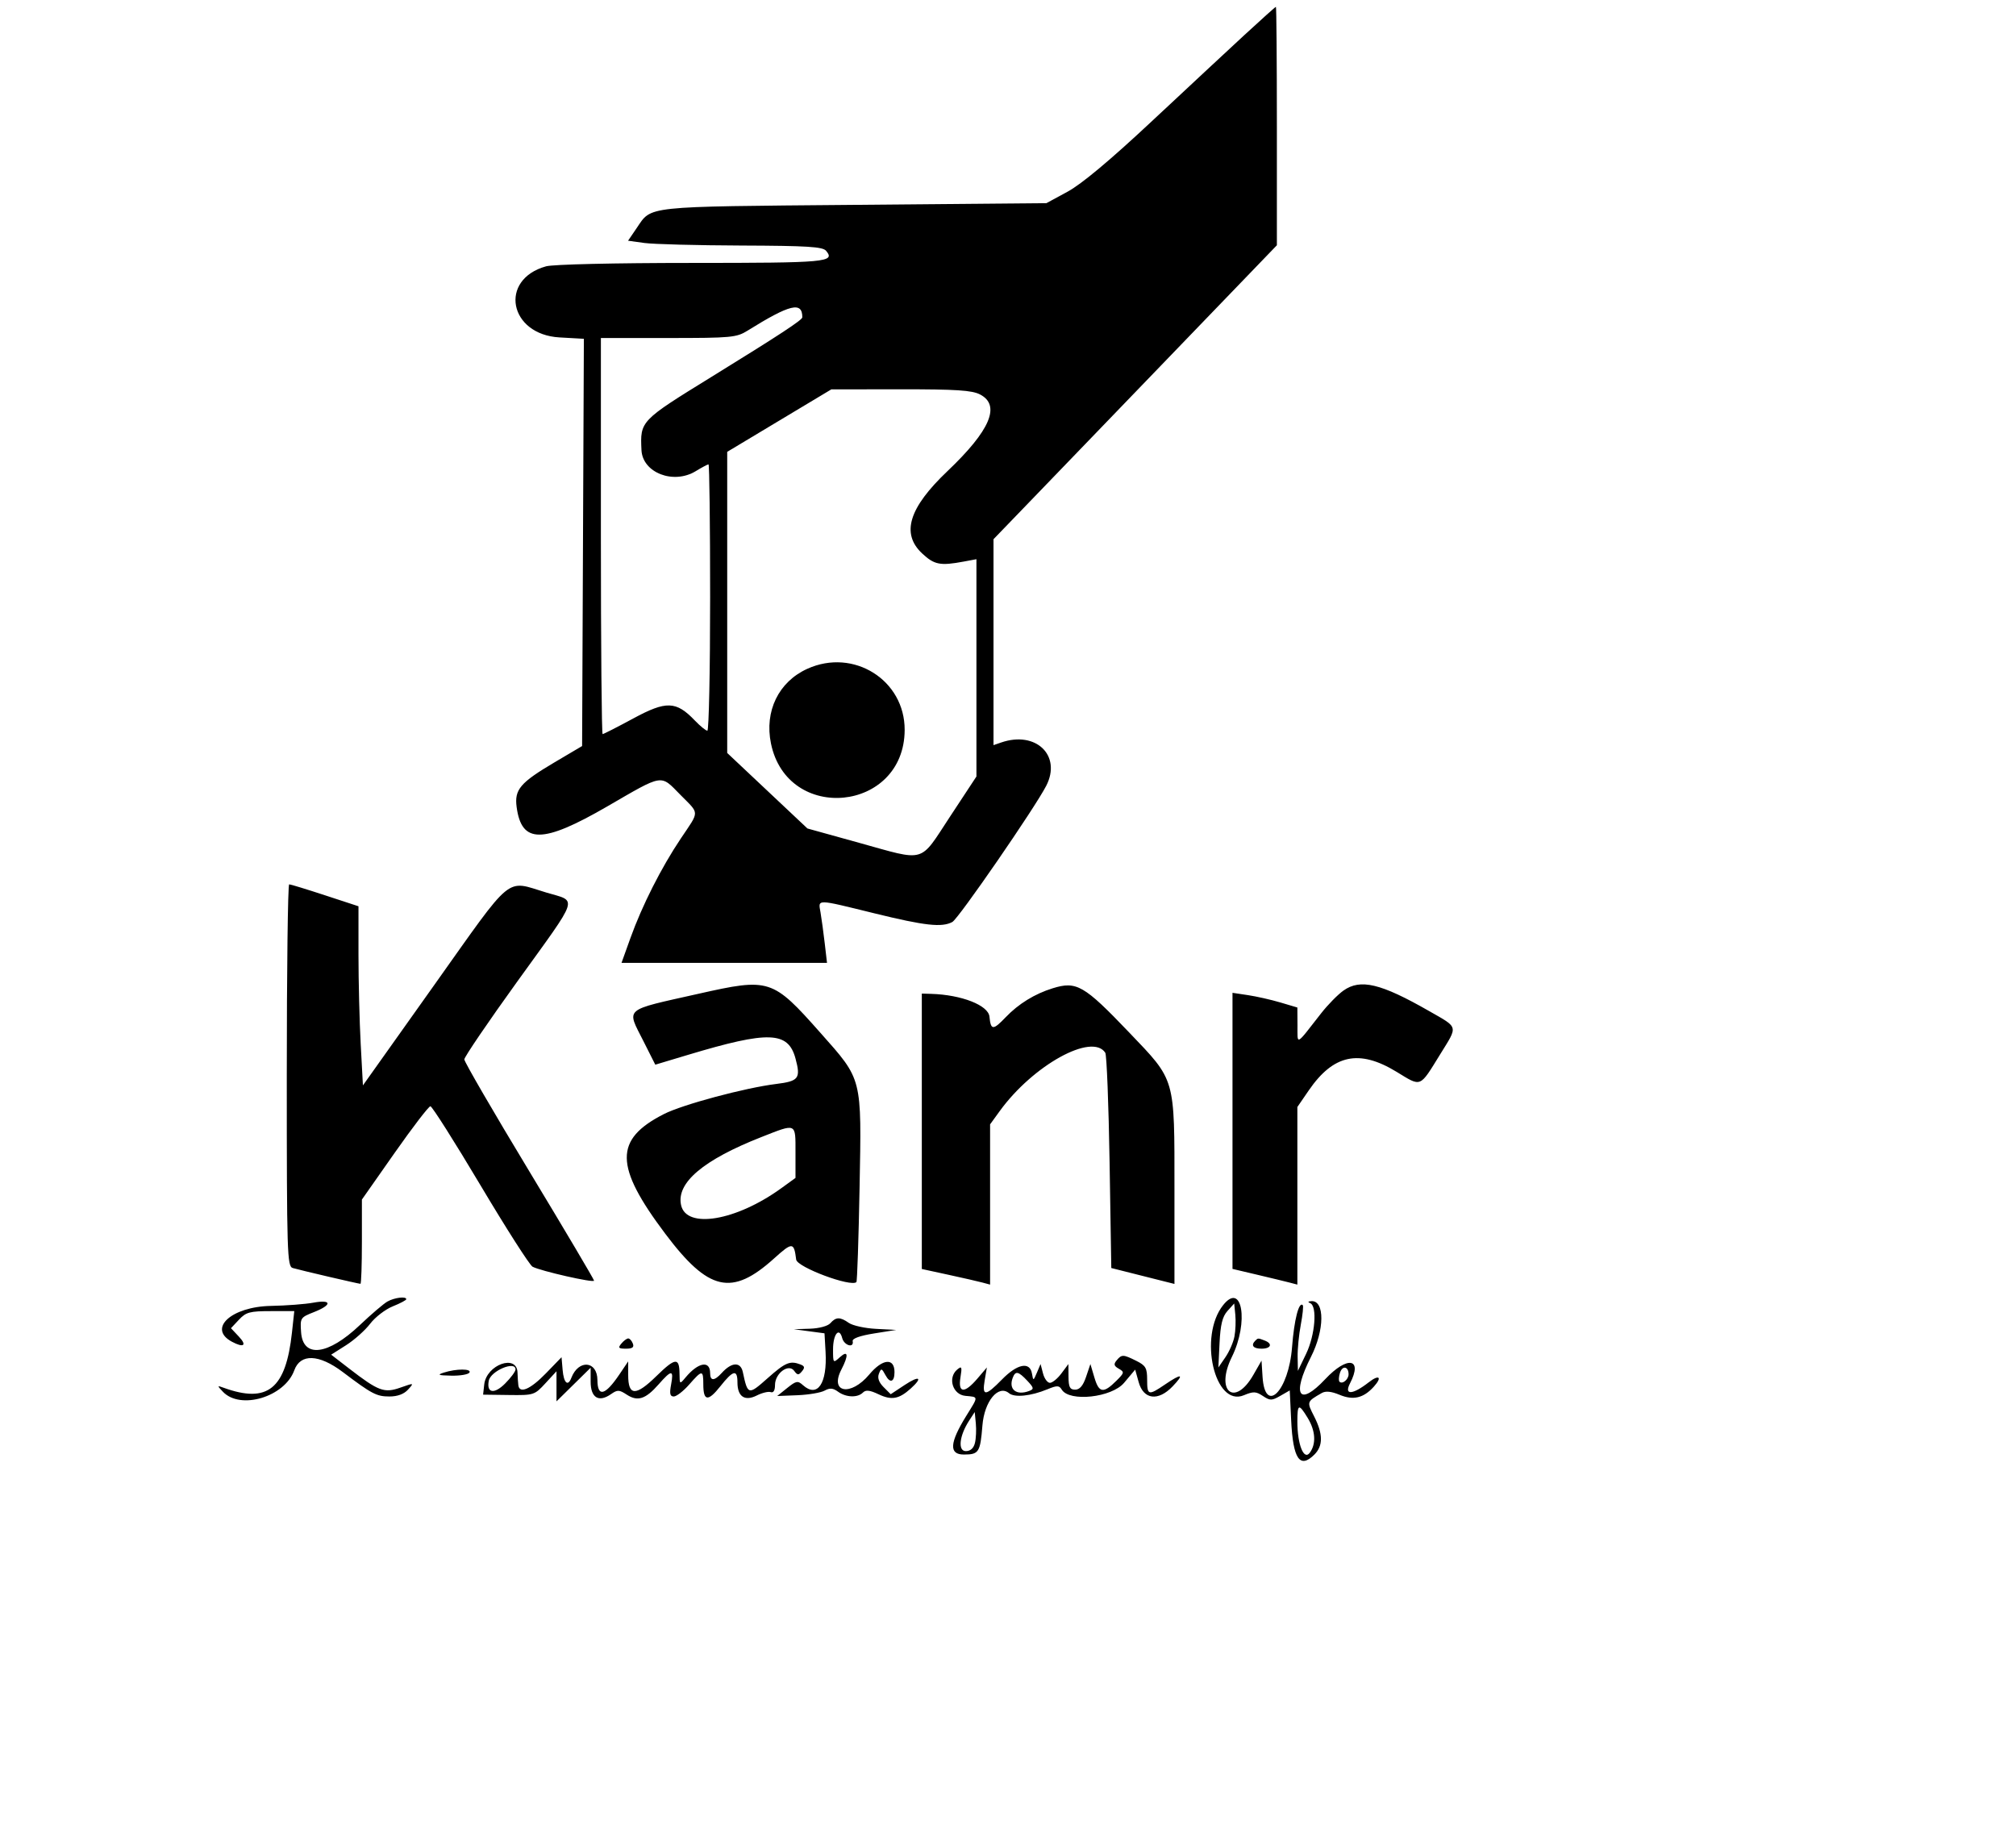 <svg id="svg" version="1.1" width="486" height="445" xmlns="http://www.w3.org/2000/svg" xmlns:xlink="http://www.w3.org/1999/xlink" ><g id="svgg"><path id="path0" d="M300.000 8.436 C 295.956 12.171,285.857 21.573,277.558 29.331 C 267.595 38.645,260.737 44.376,257.367 46.203 L 252.263 48.971 205.761 49.383 C 154.870 49.833,157.157 49.589,153.498 54.959 L 151.409 58.025 155.334 58.570 C 157.493 58.870,168.010 59.147,178.706 59.187 C 194.664 59.246,198.331 59.474,199.147 60.458 C 201.413 63.188,199.346 63.374,166.824 63.379 C 148.118 63.382,133.338 63.725,131.640 64.197 C 120.186 67.379,122.699 80.648,134.887 81.336 L 140.754 81.668 140.541 130.752 L 140.329 179.835 133.745 183.725 C 125.390 188.662,123.979 190.322,124.547 194.553 C 125.738 203.431,130.819 203.401,146.329 194.426 C 160.103 186.455,159.118 186.612,164.023 191.592 C 168.704 196.345,168.696 195.304,164.105 202.151 C 159.414 209.147,154.796 218.275,151.973 226.132 L 149.830 232.099 174.598 232.099 L 199.367 232.099 198.817 227.366 C 198.514 224.763,198.060 221.430,197.807 219.959 C 197.242 216.666,196.522 216.655,210.816 220.165 C 222.985 223.153,227.048 223.604,229.581 222.248 C 231.064 221.455,249.514 194.691,252.222 189.406 C 255.968 182.095,249.722 176.099,241.358 178.978 L 239.506 179.616 239.506 154.797 L 239.506 129.977 250.000 119.101 C 255.772 113.119,271.142 97.176,284.156 83.672 L 307.819 59.119 307.819 30.382 C 307.819 14.577,307.714 1.646,307.587 1.646 C 307.459 1.646,304.045 4.702,300.000 8.436 M193.414 76.495 C 193.412 77.131,187.932 80.724,171.597 90.799 C 154.329 101.449,154.307 101.472,154.641 108.500 C 154.901 113.956,162.349 116.849,167.715 113.577 C 169.198 112.674,170.586 111.934,170.802 111.934 C 171.017 111.934,171.193 126.379,171.193 144.033 C 171.193 161.687,170.892 176.132,170.524 176.132 C 170.156 176.132,168.799 175.029,167.508 173.682 C 162.991 168.967,160.616 168.887,152.670 173.183 C 148.834 175.257,145.506 176.955,145.275 176.955 C 145.045 176.955,144.856 155.473,144.856 129.218 L 144.856 81.481 161.111 81.478 C 176.376 81.476,177.542 81.366,180.247 79.683 C 190.461 73.326,193.427 72.608,193.414 76.495 M236.255 95.083 C 241.306 97.695,238.730 103.755,228.393 113.580 C 219.081 122.432,217.181 128.624,222.309 133.415 C 225.233 136.146,226.658 136.425,232.305 135.372 L 235.391 134.796 235.391 160.985 L 235.391 187.175 229.012 196.864 C 221.542 208.211,223.399 207.680,207.049 203.145 L 194.650 199.706 184.979 190.605 L 175.309 181.503 175.309 145.209 L 175.309 108.915 187.860 101.386 L 200.412 93.858 217.119 93.842 C 230.508 93.830,234.309 94.077,236.255 95.083 M194.616 161.218 C 187.698 164.360,184.259 171.427,185.857 179.215 C 189.827 198.562,217.996 195.734,218.089 175.980 C 218.145 163.935,205.769 156.152,194.616 161.218 M69.136 259.204 C 69.136 302.337,69.227 305.265,70.576 305.660 C 72.398 306.194,86.431 309.465,86.896 309.465 C 87.087 309.465,87.243 304.895,87.243 299.310 L 87.243 289.156 95.132 277.911 C 99.471 271.727,103.352 266.667,103.757 266.667 C 104.161 266.667,109.582 275.216,115.803 285.665 C 122.024 296.114,127.684 304.969,128.382 305.343 C 130.323 306.381,143.210 309.304,143.210 308.706 C 143.210 308.416,136.173 296.535,127.572 282.305 C 118.971 268.074,111.934 255.954,111.934 255.371 C 111.934 254.789,117.677 246.344,124.697 236.605 C 139.916 215.490,139.285 217.428,131.687 215.145 C 121.719 212.150,123.982 210.283,104.711 237.403 L 87.491 261.636 86.955 251.677 C 86.661 246.199,86.420 236.483,86.420 230.087 L 86.420 218.457 78.353 215.813 C 73.916 214.359,70.027 213.169,69.711 213.169 C 69.395 213.169,69.136 233.885,69.136 259.204 M168.368 239.554 C 150.065 243.669,151.022 242.844,155.117 250.976 L 157.971 256.643 165.883 254.268 C 185.332 248.429,190.005 248.591,191.776 255.168 C 193.066 259.959,192.564 260.617,187.102 261.294 C 179.578 262.225,164.532 266.260,160.044 268.549 C 148.030 274.677,148.100 281.066,160.361 297.373 C 170.816 311.279,176.413 312.550,186.623 303.337 C 191.031 299.360,191.407 299.380,191.935 303.624 C 192.164 305.468,205.174 310.326,206.455 309.046 C 206.646 308.855,206.990 298.578,207.220 286.210 C 207.716 259.516,207.947 260.427,197.786 248.971 C 186.195 235.901,185.544 235.693,168.368 239.554 M253.765 238.229 C 249.424 239.577,245.533 241.975,242.439 245.210 C 239.391 248.395,238.849 248.376,238.530 245.069 C 238.264 242.323,231.791 239.790,224.486 239.573 L 222.222 239.506 222.222 272.699 L 222.222 305.893 228.601 307.277 C 232.109 308.038,235.813 308.885,236.831 309.159 L 238.683 309.657 238.683 290.343 L 238.683 271.029 241.012 267.819 C 249.041 256.754,263.283 248.886,266.451 253.767 C 266.796 254.298,267.263 266.191,267.490 280.195 L 267.901 305.658 273.663 307.112 C 276.831 307.911,280.257 308.775,281.276 309.031 L 283.128 309.496 283.128 286.695 C 283.128 259.497,283.459 260.643,272.173 248.837 C 261.314 237.478,259.518 236.443,253.765 238.229 M323.857 238.787 C 322.505 239.750,320.103 242.195,318.519 244.221 C 312.194 252.310,312.815 251.992,312.785 247.151 L 312.757 242.862 308.683 241.652 C 306.443 240.987,302.924 240.190,300.864 239.881 L 297.119 239.319 297.119 272.596 L 297.119 305.872 303.086 307.279 C 306.368 308.054,309.887 308.905,310.905 309.172 L 312.757 309.657 312.757 288.252 L 312.757 266.846 315.503 262.847 C 321.458 254.174,327.649 252.865,336.682 258.370 C 342.723 262.052,342.154 262.281,347.193 254.135 C 351.516 247.148,351.689 247.820,344.516 243.716 C 332.847 237.039,327.951 235.871,323.857 238.787 M191.770 277.773 L 191.770 283.940 188.354 286.414 C 177.471 294.298,165.469 296.325,164.189 290.496 C 163.009 285.124,169.517 279.607,183.539 274.094 C 192.085 270.735,191.770 270.594,191.770 277.773 M93.416 313.725 C 92.510 314.230,89.508 316.791,86.744 319.416 C 79.069 326.706,73.038 327.443,72.584 321.147 C 72.335 317.689,72.411 317.570,75.671 316.289 C 80.124 314.540,80.031 313.182,75.514 314.016 C 73.591 314.372,69.002 314.720,65.317 314.791 C 55.756 314.973,49.997 320.262,55.913 323.428 C 58.748 324.945,59.602 324.340,57.613 322.222 L 55.680 320.165 57.613 318.107 C 59.314 316.296,60.230 316.049,65.245 316.049 L 70.944 316.049 70.386 321.193 C 68.908 334.821,64.527 338.364,53.909 334.519 C 52.324 333.944,52.317 333.980,53.733 335.480 C 57.940 339.937,68.625 336.729,70.945 330.311 C 72.419 326.235,76.895 326.398,82.640 330.737 C 89.645 336.027,90.787 336.626,93.883 336.626 C 95.826 336.626,97.387 336.048,98.365 334.967 C 99.860 333.315,99.852 333.313,96.529 334.486 C 92.617 335.866,91.256 335.359,84.158 329.883 L 79.832 326.546 83.430 324.265 C 85.408 323.010,88.021 320.681,89.235 319.089 C 90.449 317.497,92.905 315.609,94.693 314.894 C 96.480 314.179,97.942 313.405,97.942 313.175 C 97.942 312.435,95.112 312.779,93.416 313.725 M294.858 314.609 C 288.873 322.151,292.811 339.271,299.855 336.328 C 302.146 335.371,302.776 335.394,304.439 336.498 C 306.186 337.658,306.581 337.656,308.643 336.472 L 310.919 335.166 311.265 342.407 C 311.710 351.714,313.360 354.130,316.872 350.617 C 318.982 348.508,318.959 345.653,316.799 341.419 C 314.993 337.880,314.990 337.888,318.650 335.786 C 319.577 335.253,320.953 335.393,322.931 336.219 C 326.241 337.602,328.709 337.014,331.202 334.246 C 333.281 331.938,332.463 331.255,329.961 333.209 C 326.061 336.254,323.946 336.367,325.455 333.449 C 328.588 327.390,324.818 326.758,319.478 332.446 C 313.139 339.198,311.326 336.365,316.039 327.071 C 319.316 320.609,319.383 313.491,316.167 313.645 C 315.313 313.686,315.194 313.863,315.844 314.125 C 317.599 314.834,317.041 321.828,314.869 326.337 L 312.887 330.453 312.822 327.067 C 312.786 325.205,313.129 321.719,313.584 319.321 C 314.039 316.922,314.254 314.803,314.062 314.611 C 313.124 313.672,311.989 318.117,311.476 324.739 C 310.657 335.336,304.955 341.073,304.366 331.893 L 304.115 327.984 302.149 331.415 C 297.631 339.301,292.889 335.366,296.960 327.110 C 301.107 318.700,299.447 308.827,294.858 314.609 M297.589 322.167 C 297.326 323.555,296.346 325.802,295.412 327.160 L 293.715 329.630 294.000 323.723 C 294.215 319.285,294.689 317.368,295.908 316.012 L 297.531 314.209 297.800 316.926 C 297.948 318.420,297.853 320.778,297.589 322.167 M200.173 318.961 C 199.563 319.653,197.465 320.217,195.235 320.288 L 191.358 320.412 195.062 320.906 L 198.765 321.399 199.020 325.882 C 199.453 333.518,197.060 337.028,193.562 333.888 C 192.321 332.774,191.936 332.844,189.769 334.581 L 187.356 336.514 192.238 336.320 C 194.923 336.213,197.865 335.716,198.777 335.216 C 200.043 334.521,200.810 334.580,202.021 335.466 C 203.937 336.867,206.734 336.969,208.018 335.686 C 208.722 334.982,209.673 335.086,211.811 336.100 C 214.930 337.580,216.718 337.260,219.547 334.713 C 222.561 332.000,221.661 331.490,218.063 333.872 L 214.726 336.080 213.010 334.364 C 211.863 333.217,211.488 332.147,211.879 331.138 C 212.419 329.747,212.543 329.775,213.477 331.507 C 214.566 333.528,215.638 333.155,215.638 330.756 C 215.638 327.236,212.751 327.504,209.561 331.320 C 205.099 336.658,199.927 335.752,202.829 330.141 C 204.628 326.661,204.470 325.350,202.469 327.160 C 200.849 328.627,200.823 328.598,200.823 325.279 C 200.823 321.604,202.306 319.773,203.032 322.551 C 203.501 324.343,205.920 325.046,205.556 323.284 C 205.425 322.650,207.297 321.976,210.700 321.432 L 216.049 320.576 211.186 320.325 C 208.511 320.187,205.558 319.539,204.624 318.885 C 202.514 317.407,201.529 317.424,200.173 318.961 M149.794 323.868 C 148.928 324.912,149.100 325.103,150.902 325.103 C 152.460 325.103,152.907 324.770,152.561 323.868 C 152.300 323.189,151.802 322.634,151.453 322.634 C 151.104 322.634,150.358 323.189,149.794 323.868 M302.606 323.182 C 301.487 324.301,302.117 325.103,304.115 325.103 C 306.414 325.103,306.875 323.902,304.871 323.133 C 303.259 322.515,303.274 322.514,302.606 323.182 M269.191 327.917 C 268.425 328.840,268.533 329.263,269.707 329.932 C 271.098 330.725,271.062 330.911,269.136 332.829 C 266.005 335.947,264.945 335.801,263.843 332.099 L 262.863 328.807 261.820 331.893 C 261.099 334.028,260.290 334.979,259.195 334.979 C 257.920 334.979,257.608 334.380,257.587 331.893 L 257.561 328.807 255.872 331.070 C 254.944 332.315,253.699 333.333,253.107 333.333 C 252.515 333.333,251.765 332.315,251.441 331.070 L 250.851 328.807 249.974 330.864 C 249.100 332.915,249.096 332.915,248.771 331.070 C 248.258 328.152,245.228 328.758,241.564 332.510 C 237.567 336.603,236.710 336.645,237.381 332.716 L 237.908 329.630 235.621 332.312 C 232.504 335.967,230.918 335.858,231.539 332.032 C 231.953 329.477,231.852 329.221,230.781 330.110 C 228.400 332.086,229.644 336.176,232.716 336.472 C 235.951 336.784,235.936 336.459,232.936 341.303 C 228.904 347.812,228.731 350.617,232.359 350.617 C 235.978 350.617,236.314 350.093,236.834 343.611 C 237.303 337.769,240.665 333.691,243.247 335.833 C 244.582 336.941,248.509 336.540,252.506 334.888 C 254.844 333.922,255.322 333.936,255.971 334.986 C 257.833 337.998,268.008 336.878,270.984 333.333 L 273.659 330.147 274.505 333.180 C 275.679 337.387,279.202 337.824,282.680 334.194 C 285.595 331.151,284.901 330.982,280.835 333.745 C 276.846 336.456,276.543 336.373,276.543 332.571 C 276.543 329.767,276.199 329.167,273.948 328.044 C 270.767 326.457,270.410 326.448,269.191 327.917 M131.578 331.070 C 127.880 334.881,125.246 336.028,124.962 333.951 C 124.885 333.385,124.792 331.996,124.756 330.864 C 124.613 326.322,117.265 328.948,116.733 333.730 L 116.461 336.185 122.634 336.267 C 128.686 336.348,128.859 336.293,131.481 333.446 L 134.156 330.543 134.156 334.170 L 134.156 337.798 138.272 333.745 L 142.387 329.692 142.387 333.063 C 142.387 336.940,144.342 338.128,147.307 336.052 C 148.848 334.972,149.272 334.987,151.102 336.186 C 153.715 337.898,155.636 337.277,158.772 333.705 C 161.911 330.130,162.459 330.137,161.783 333.745 C 161.368 335.955,161.519 336.626,162.429 336.626 C 163.082 336.626,164.754 335.329,166.145 333.745 C 169.279 330.175,169.547 330.172,169.547 333.696 C 169.547 337.780,170.690 337.909,173.659 334.160 C 176.754 330.253,177.778 330.023,177.778 333.233 C 177.778 336.666,179.538 337.850,182.451 336.379 C 183.729 335.733,185.237 335.371,185.802 335.572 C 186.451 335.804,186.831 335.171,186.831 333.860 C 186.831 331.032,190.112 328.610,191.455 330.446 C 192.238 331.517,192.518 331.534,193.328 330.558 C 194.069 329.665,193.987 329.298,192.958 328.903 C 190.452 327.941,189.342 328.407,185.051 332.218 C 180.394 336.354,180.267 336.323,179.074 330.735 C 178.537 328.218,176.388 328.308,174.000 330.946 C 172.214 332.920,171.193 332.940,171.193 331.001 C 171.193 327.872,168.342 328.361,165.288 332.014 C 163.847 333.737,163.841 333.733,163.813 331.119 C 163.772 327.148,162.790 327.254,158.228 331.721 C 153.260 336.585,151.440 336.522,151.440 331.484 L 151.440 328.165 149.278 331.367 C 145.881 336.396,144.044 336.851,144.020 332.667 C 143.994 328.002,139.462 327.627,137.728 332.147 C 136.904 334.293,135.906 333.387,135.636 330.247 L 135.370 327.160 131.578 331.070 M124.280 330.104 C 124.280 330.592,123.146 332.125,121.760 333.511 C 119.128 336.142,117.255 335.815,117.831 332.824 C 118.287 330.460,124.280 327.932,124.280 330.104 M325.103 331.276 C 325.103 332.524,323.602 333.753,322.915 333.066 C 322.678 332.829,322.729 331.860,323.029 330.914 C 323.608 329.092,325.103 329.353,325.103 331.276 M106.996 330.864 C 105.311 331.404,105.638 331.538,108.799 331.605 C 110.923 331.650,112.889 331.317,113.169 330.864 C 113.766 329.898,110.014 329.898,106.996 330.864 M247.638 332.817 C 249.251 334.534,249.310 334.831,248.125 335.286 C 245.012 336.480,243.064 334.920,244.147 332.099 C 244.799 330.399,245.503 330.544,247.638 332.817 M315.235 341.770 C 317.135 344.885,317.332 348.028,315.762 350.175 C 314.330 352.134,312.757 348.209,312.757 342.676 C 312.757 338.389,313.098 338.264,315.235 341.770 M235.024 347.851 C 234.709 349.107,233.937 349.794,232.841 349.794 C 230.856 349.794,231.261 346.088,233.647 342.420 L 234.979 340.372 235.246 343.139 C 235.392 344.661,235.293 346.781,235.024 347.851 " stroke="none" fill="#000000" fill-rule="evenodd"></path></g></svg>
